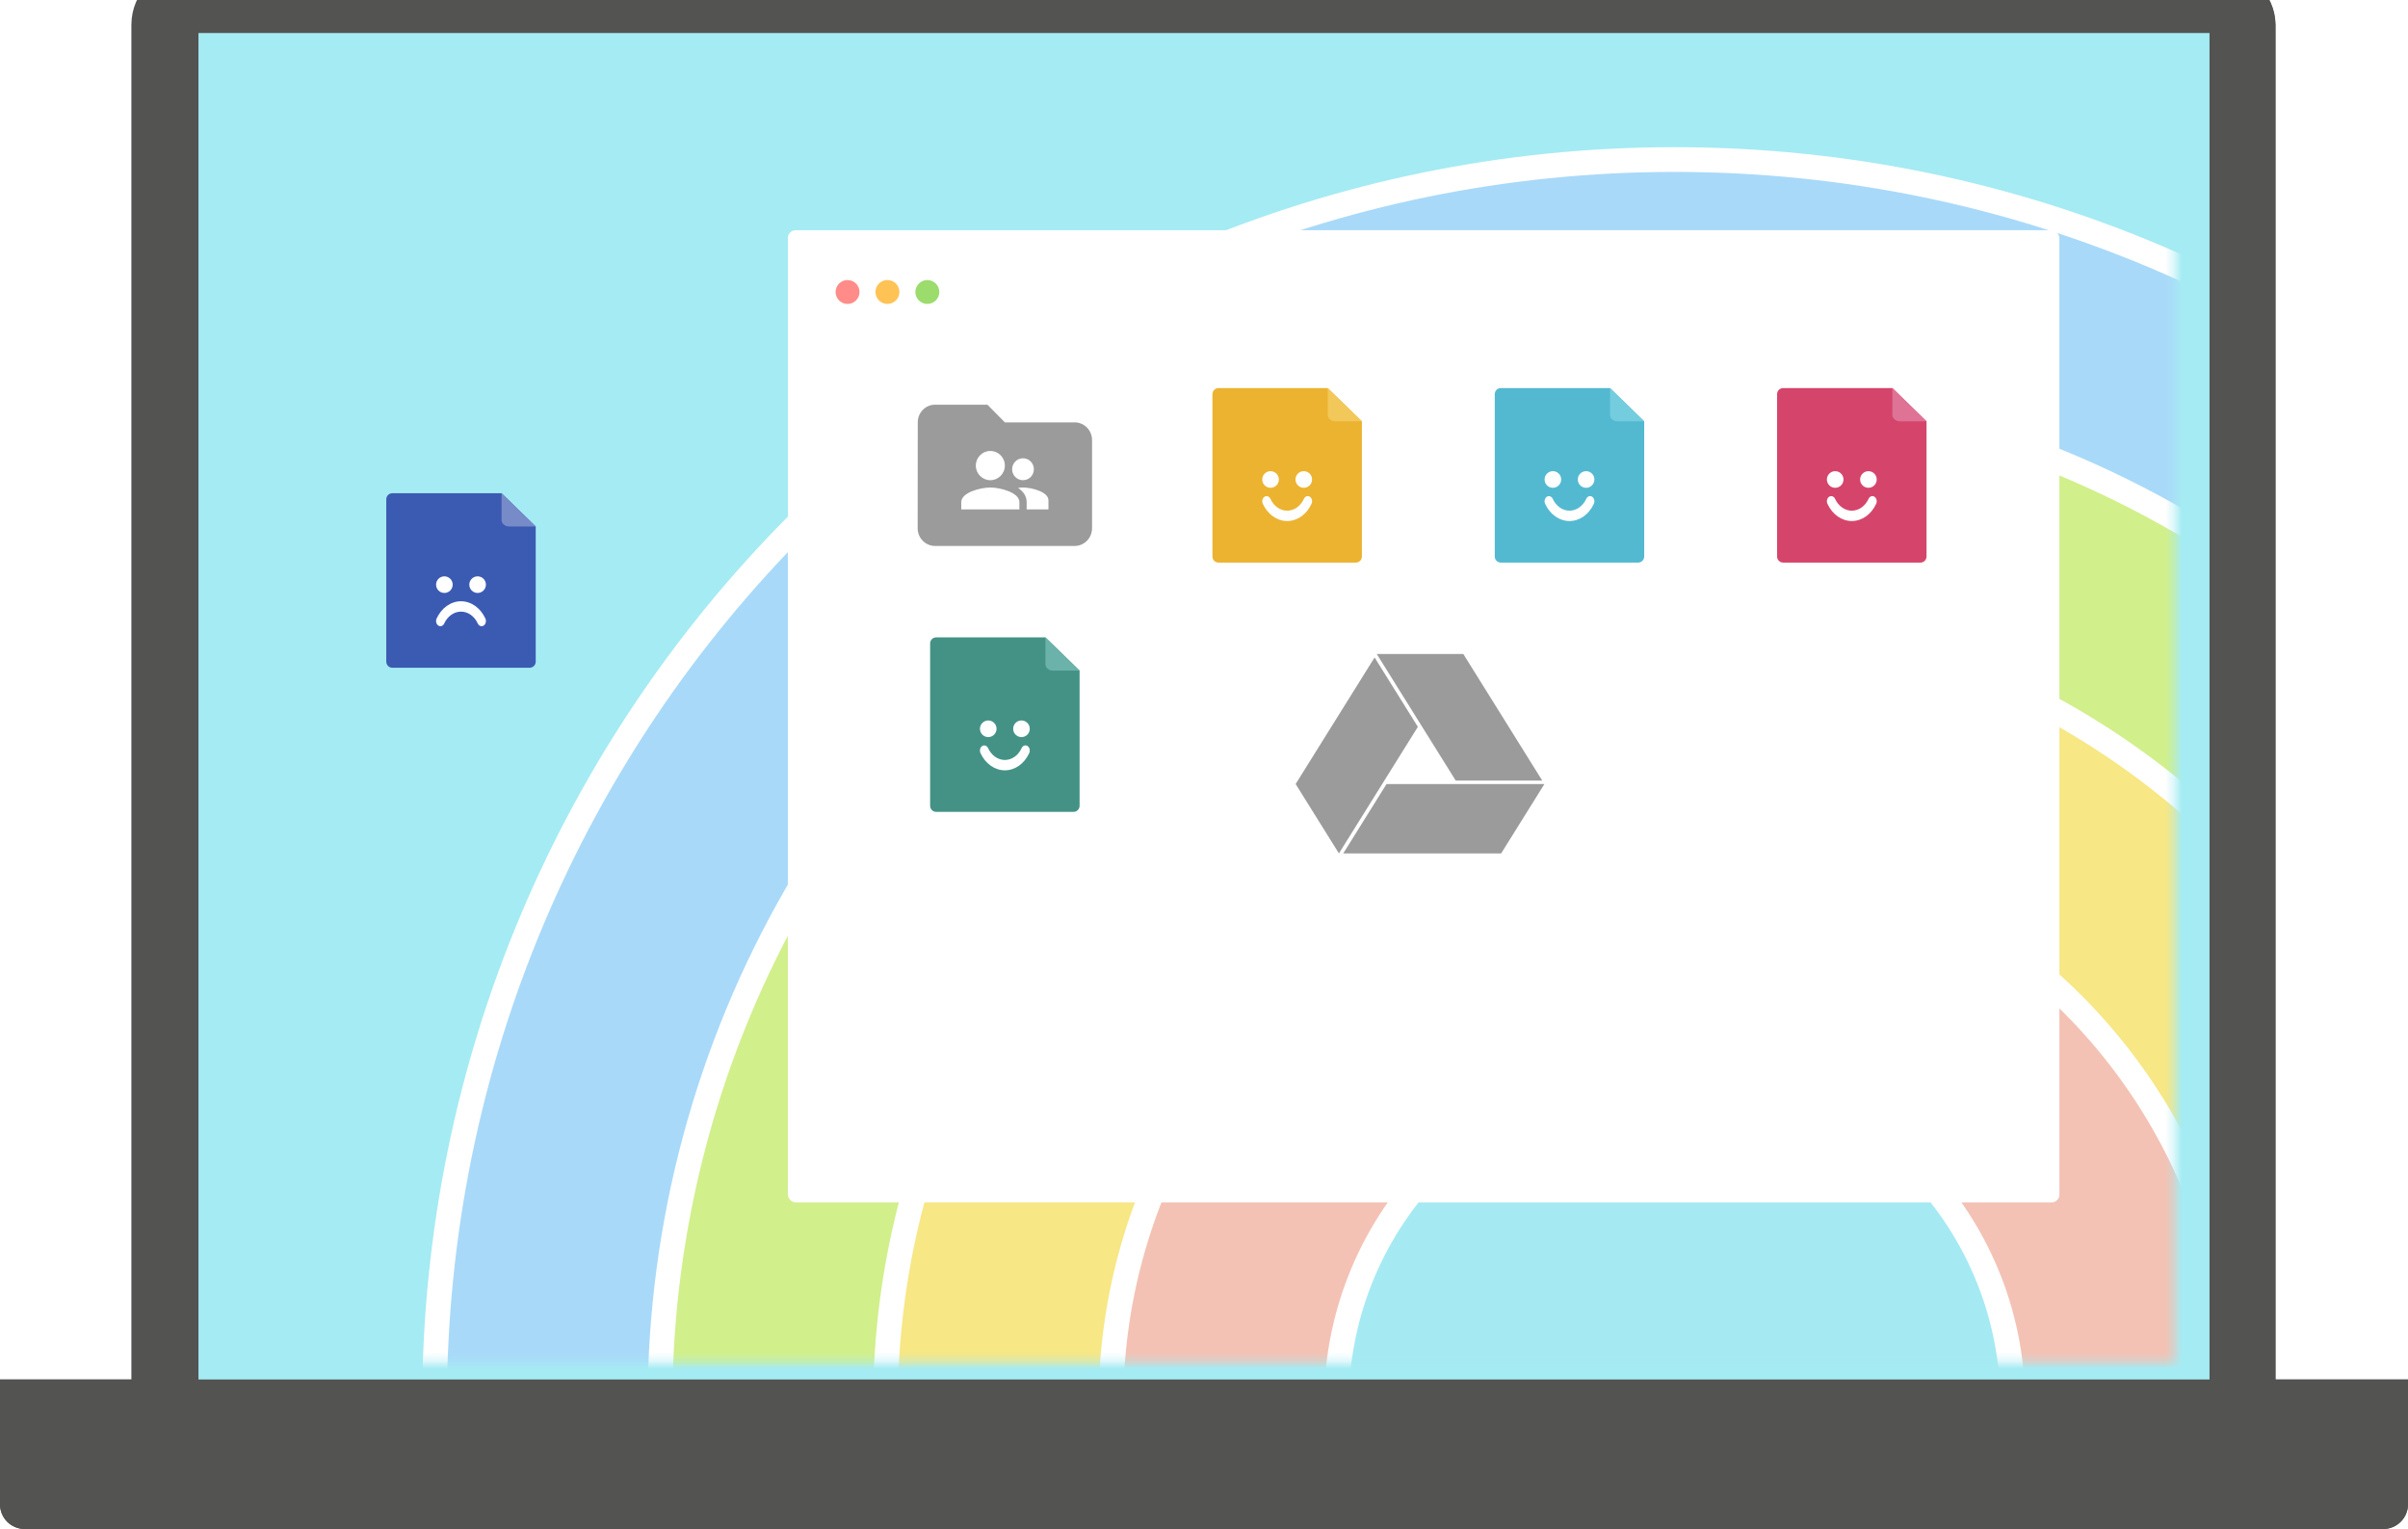 <?xml version="1.0" encoding="UTF-8" standalone="no"?>
<svg width="293px" height="186px" viewBox="0 0 293 186" version="1.1" xmlns="http://www.w3.org/2000/svg" xmlns:xlink="http://www.w3.org/1999/xlink" xmlns:sketch="http://www.bohemiancoding.com/sketch/ns">
    <!-- Generator: Sketch Beta 3.0.2 (7799) - http://www.bohemiancoding.com/sketch -->
    <title>Group</title>
    <description>Created with Sketch Beta.</description>
    <defs>
        <rect id="path-1" x="0" y="0" width="236.615" height="157.696"></rect>
        <rect id="path-3" x="0" y="0" width="236.615" height="157.696"></rect>
        <filter x="-50%" y="-50%" width="200%" height="200%" filterUnits="objectBoundingBox" id="filter-5">
            <feGaussianBlur stdDeviation="0 0" in="SourceGraphic" result="blur"></feGaussianBlur>
        </filter>
        <rect id="path-6" x="0" y="0" width="236.615" height="157.696"></rect>
        <rect id="path-8" x="0" y="0" width="236.615" height="157.696"></rect>
        <filter x="-50%" y="-50%" width="200%" height="200%" filterUnits="objectBoundingBox" id="filter-10">
            <feGaussianBlur stdDeviation="0 0" in="SourceGraphic" result="blur"></feGaussianBlur>
        </filter>
    </defs>
    <g id="Page-1" stroke="none" stroke-width="1" fill="none" fill-rule="evenodd" sketch:type="MSPage">
        <g id="Group" sketch:type="MSLayerGroup">
            <g id="Group-+-Rectangle-9-+-Path-20-+-Oval-67-+-Oval-68-+-Shape-+-Rectangle-9-+-Path-21-+-Oval-67-+-Oval-68-+-Shape-2-+-Rectangle-101-+-Oval-3-+-Oval-4-+-Oval-7-+-Group-+-Imported-Layers-2">
                <g id="Group-+-Rectangle-9-+-Path-20-+-Oval-67-+-Oval-68-+-Shape-+-Rectangle-9-+-Path-21-+-Oval-67-+-Oval-68-+-Shape-2">
                    <g id="Group">
                        <rect id="Rectangle-182" stroke="#535351" stroke-width="8.026" fill="#A5EBF3" sketch:type="MSShapeGroup" x="20.137" y="0" width="252.53" height="173.87" rx="3.01"></rect>
                        <path d="" id="Rectangle-183" fill="#535351" sketch:type="MSShapeGroup"></path>
                        <g id="Rectangle-181-+-Group-2" transform="translate(28.192, 8.087)">
                            <mask id="mask-2" sketch:name="Rectangle 181" fill="white">
                                <use xlink:href="#path-1"></use>
                            </mask>
                            <use id="Rectangle-181" sketch:type="MSShapeGroup" xlink:href="#path-1"></use>
                            <g id="Group" mask="url(#mask-2)" stroke="#FFFFFF" stroke-width="3.01" sketch:type="MSShapeGroup">
                                <g transform="translate(84.869, 11.408)">
                                    <path d="M150.89,302.978 C234.224,302.978 301.78,235.154 301.78,151.489 C301.78,67.824 234.224,0 150.89,0 C67.556,0 0,67.824 0,151.489 C0,235.154 67.556,302.978 150.89,302.978 Z" id="Oval-57" fill="#A9D9F9"></path>
                                    <ellipse id="Oval-56" fill="#D1EF8B" cx="150.89" cy="151.489" rx="123.455" ry="123.945"></ellipse>
                                    <ellipse id="Oval-54" fill="#F7E785" cx="150.89" cy="151.489" rx="96.021" ry="96.402"></ellipse>
                                    <ellipse id="Oval-55" fill="#F3C2B4" cx="150.89" cy="151.489" rx="68.586" ry="68.859"></ellipse>
                                    <ellipse id="Oval-59" fill="#A5EAF3" cx="150.89" cy="151.489" rx="41.152" ry="41.315"></ellipse>
                                </g>
                            </g>
                        </g>
                        <rect id="Rectangle-178" stroke="#535351" stroke-width="8.026" fill="#A5EBF3" sketch:type="MSShapeGroup" x="20.137" y="0" width="252.725" height="173.87" rx="3.01"></rect>
                        <path d="M0,178.41 L0,167.804 L293,167.804 L293,178.41 L293,182.985 C293,184.643 291.648,186 289.981,186 L3.019,186 C1.339,186 0,184.65 0,182.985 L0,178.41 Z" id="Rectangle-179" fill="#535351" sketch:type="MSShapeGroup"></path>
                        <g id="Rectangle-181-+-Group" transform="translate(28.192, 8.087)">
                            <mask id="mask-4" sketch:name="Rectangle 181" fill="white">
                                <use xlink:href="#path-3"></use>
                            </mask>
                            <use id="Rectangle-181" sketch:type="MSShapeGroup" xlink:href="#path-3"></use>
                            <g id="Group" mask="url(#mask-4)" stroke="#FFFFFF" stroke-width="3.01" sketch:type="MSShapeGroup">
                                <g transform="translate(84.869, 11.408)">
                                    <path d="M150.89,302.978 C234.224,302.978 301.78,235.154 301.78,151.489 C301.78,67.824 234.224,0 150.89,0 C67.556,0 0,67.824 0,151.489 C0,235.154 67.556,302.978 150.89,302.978 Z" id="Oval-57" fill="#A9D9F9"></path>
                                    <ellipse id="Oval-56" fill="#D1EF8B" cx="150.89" cy="151.489" rx="123.455" ry="123.945"></ellipse>
                                    <ellipse id="Oval-54" fill="#F7E785" cx="150.89" cy="151.489" rx="96.021" ry="96.402"></ellipse>
                                    <ellipse id="Oval-55" fill="#F3C2B4" cx="150.89" cy="151.489" rx="68.586" ry="68.859"></ellipse>
                                    <ellipse id="Oval-59" fill="#A5EAF3" cx="150.89" cy="151.489" rx="41.152" ry="41.315"></ellipse>
                                </g>
                            </g>
                        </g>
                    </g>
                    <g id="Rectangle-9-+-Path-20-+-Oval-67-+-Oval-68-+-Shape-+-Rectangle-9-+-Path-21-+-Oval-67-+-Oval-68-+-Shape-2" transform="translate(47.486, 25.272)" sketch:type="MSShapeGroup">
                        <g id="Rectangle-9-+-Path-20-+-Oval-67-+-Oval-68-+-Shape">
                            <g id="Rectangle-9-+-Path-20">
                                <g>
                                    <path d="M18.186,2.393 L18.186,20.485 C18.186,20.895 17.857,21.228 17.451,21.228 L0.735,21.228 C0.331,21.228 0,20.896 0,20.485 L0,0.743 C0,0.333 0.329,0 0.735,0 L15.74,0 L14.029,-8.8817842e-16 L16.108,2.022 L18.186,4.043 L18.186,2.393 Z" id="Rectangle-9" fill="#CE5442"></path>
                                    <path d="M14.029,0 L14.029,3.249 C14.029,3.258 14.03,3.266 14.03,3.274 C14.046,3.713 14.464,4.057 14.965,4.043 L18.186,4.043 L14.029,0 Z" id="Path-20" fill="#DB8477"></path>
                                </g>
                            </g>
                            <g id="Oval-67-+-Oval-68-+-Shape" transform="translate(6.062, 10.109)" fill="#FFFFFF">
                                <ellipse id="Oval-67" cx="1.01" cy="1.011" rx="1.01" ry="1.011"></ellipse>
                                <ellipse id="Oval-68" cx="5.052" cy="1.011" rx="1.01" ry="1.011"></ellipse>
                                <path d="M5.536,6.065 C5.35,6.065 5.17,5.947 5.074,5.739 C4.664,4.846 3.881,4.292 3.031,4.292 C2.181,4.292 1.398,4.846 0.987,5.739 C0.847,6.044 0.527,6.155 0.273,5.987 C0.018,5.82 -0.075,5.437 0.065,5.132 C0.66,3.837 1.797,3.033 3.031,3.033 C4.265,3.033 5.402,3.837 5.997,5.132 C6.137,5.437 6.044,5.819 5.789,5.987 C5.709,6.04 5.622,6.065 5.536,6.065 L5.536,6.065 L5.536,6.065 Z" id="Shape"></path>
                            </g>
                        </g>
                        <g id="Rectangle-9-+-Path-21-+-Oval-67-+-Oval-68-+-Shape-2" transform="translate(0, 34.37)">
                            <g id="Rectangle-9-+-Path-21">
                                <path d="M18.186,2.393 L18.186,20.485 C18.186,20.895 17.857,21.228 17.451,21.228 L0.735,21.228 C0.331,21.228 0,20.896 0,20.485 L0,0.743 C0,0.333 0.329,0 0.735,0 L15.74,0 L14.029,-8.8817842e-16 L16.108,2.022 L18.186,4.043 L18.186,2.393 Z" id="Rectangle-9" fill="#3B5BB3"></path>
                                <path d="M14.029,0 L14.029,3.249 C14.029,3.258 14.03,3.266 14.03,3.274 C14.046,3.713 14.464,4.057 14.965,4.043 L18.186,4.043 L14.029,0 Z" id="Path-20" fill="#788BC9"></path>
                            </g>
                            <g id="Oval-67-+-Oval-68-+-Shape-2" transform="translate(6.062, 10.109)" fill="#FFFFFF">
                                <ellipse id="Oval-67" cx="1.01" cy="1.011" rx="1.01" ry="1.011"></ellipse>
                                <ellipse id="Oval-68" cx="5.052" cy="1.011" rx="1.01" ry="1.011"></ellipse>
                                <path d="M5.536,6.065 C5.35,6.065 5.17,5.947 5.074,5.739 C4.664,4.846 3.881,4.292 3.031,4.292 C2.181,4.292 1.398,4.846 0.987,5.739 C0.847,6.044 0.527,6.155 0.273,5.987 C0.018,5.82 -0.075,5.437 0.065,5.132 C0.66,3.837 1.797,3.033 3.031,3.033 C4.265,3.033 5.402,3.837 5.997,5.132 C6.137,5.437 6.044,5.819 5.789,5.987 C5.709,6.04 5.622,6.065 5.536,6.065 L5.536,6.065 L5.536,6.065 Z" id="Shape"></path>
                            </g>
                        </g>
                    </g>
                </g>
                <g id="Rectangle-101-+-Oval-3-+-Oval-4-+-Oval-7-+-Group-+-Imported-Layers" transform="translate(95.983, 28.304)" sketch:type="MSShapeGroup">
                    <g id="Rectangle-101-+-Oval-3-+-Oval-4-+-Oval-7">
                        <rect id="Rectangle-101" fill="#FFFFFF" x="-0.136" y="0.003" width="154.719" height="118.272" rx="0.963"></rect>
                        <g id="Oval-3-+-Oval-4-+-Oval-7" transform="translate(5.671, 6.065)">
                            <ellipse id="Oval-3" fill="#FF8C88" cx="1.456" cy="1.454" rx="1.456" ry="1.454"></ellipse>
                            <ellipse id="Oval-4" fill="#FFC255" cx="6.31" cy="1.454" rx="1.456" ry="1.454"></ellipse>
                            <ellipse id="Oval-5" fill="#9BDC6C" cx="11.164" cy="1.454" rx="1.456" ry="1.454"></ellipse>
                        </g>
                    </g>
                    <g id="Group" transform="translate(15.155, 19.207)">
                        <g id="Group-4" transform="translate(0.505, 2.022)">
                            <path d="M2.122,0 C0.949,0 0.012,0.961 0.012,2.148 L0,15.037 C0,16.222 0.949,17.185 2.122,17.185 L19.096,17.185 C20.267,17.185 21.217,16.222 21.217,15.037 L21.217,4.296 C21.217,3.11 20.267,2.148 19.096,2.148 L10.609,2.148 L8.487,0 L2.122,0 Z" id="Imported-Layers" fill="#9B9B9B" filter="url(#filter-5)"></path>
                            <path d="M8.841,9.185 C9.817,9.185 10.609,8.388 10.609,7.407 C10.609,6.426 9.817,5.629 8.841,5.629 C7.865,5.629 7.077,6.426 7.077,7.407 C7.077,8.388 7.865,9.185 8.841,9.185 L8.841,9.185 Z M12.819,9.185 C13.551,9.185 14.14,8.588 14.14,7.852 C14.14,7.116 13.551,6.518 12.819,6.518 C12.087,6.518 11.493,7.116 11.493,7.852 C11.493,8.588 12.087,9.185 12.819,9.185 L12.819,9.185 Z M8.841,10.074 C7.662,10.074 5.304,10.668 5.304,11.852 L5.304,12.74 L12.377,12.74 L12.377,11.852 C12.377,10.668 10.019,10.074 8.841,10.074 L8.841,10.074 Z M12.819,10.074 C12.641,10.074 12.433,10.09 12.211,10.121 C12.826,10.532 13.261,11.097 13.261,11.852 L13.261,12.74 L15.913,12.74 L15.913,11.629 C15.913,10.593 13.85,10.074 12.819,10.074 L12.819,10.074 Z" id="Imported-Layers" fill="#FFFFFF"></path>
                            <g id="imoticon_3-path-+-imoticon_3-path-+-imoticon_3-path-3" transform="translate(16.502, 8.592)" fill="#9B9B9B">
                                <path d="M1.031,1.481 C1.622,1.481 2.063,1.118 2.063,0.649 C2.063,0.599 1.622,0.763 1.031,0.763 C0.441,0.763 0,0.599 0,0.649 C0,1.118 0.441,1.481 1.031,1.481 L1.031,1.481 Z" id="imoticon_3-path"></path>
                                <path id="imoticon_3-path" d="M0.592,0.337 C0.687,0.337 0.764,0.261 0.764,0.168 C0.764,0.075 0.687,0 0.592,0 C0.497,0 0.42,0.075 0.42,0.168 C0.42,0.261 0.497,0.337 0.592,0.337 L0.592,0.337 Z"></path>
                                <path id="imoticon_3-path" d="M1.471,0.337 C1.566,0.337 1.643,0.261 1.643,0.168 C1.643,0.075 1.566,0 1.471,0 C1.376,0 1.299,0.075 1.299,0.168 C1.299,0.261 1.376,0.337 1.471,0.337 L1.471,0.337 Z"></path>
                            </g>
                        </g>
                        <g id="video-3-+-Oval-67-+-Oval-68-+-Shape-3" transform="translate(36.372, 0)">
                            <g id="video-3">
                                <path d="M18.186,2.393 L18.186,20.485 C18.186,20.895 17.857,21.228 17.451,21.228 L0.735,21.228 C0.331,21.228 0,20.896 0,20.485 L0,0.743 C0,0.333 0.329,0 0.735,0 L15.74,0 L14.029,-8.8817842e-16 L16.108,2.022 L18.186,4.043 L18.186,2.393 Z" id="Rectangle-9" fill="#ECB330"></path>
                                <path d="M14.029,0 L14.029,3.249 C14.029,3.258 14.03,3.266 14.03,3.274 C14.046,3.713 14.464,4.057 14.965,4.043 L18.186,4.043 L14.029,0 Z" id="Path-20" fill="#F2C85A"></path>
                            </g>
                            <g id="Oval-67-+-Oval-68-+-Shape-3" transform="translate(6.062, 10.109)" fill="#FFFFFF">
                                <ellipse id="Oval-67" cx="1.01" cy="1.011" rx="1.01" ry="1.011"></ellipse>
                                <ellipse id="Oval-68" cx="5.052" cy="1.011" rx="1.01" ry="1.011"></ellipse>
                                <path d="M5.536,6.065 C5.35,6.065 5.17,5.947 5.074,5.739 C4.664,4.846 3.881,4.292 3.031,4.292 C2.181,4.292 1.398,4.846 0.987,5.739 C0.847,6.044 0.527,6.155 0.273,5.987 C0.018,5.82 -0.075,5.437 0.065,5.132 C0.66,3.837 1.797,3.033 3.031,3.033 C4.265,3.033 5.402,3.837 5.997,5.132 C6.137,5.437 6.044,5.819 5.789,5.987 C5.709,6.04 5.622,6.065 5.536,6.065 L5.536,6.065 L5.536,6.065 Z" id="Shape" transform="translate(3.031, 4.549) rotate(-180) translate(-3.031, -4.549) "></path>
                            </g>
                        </g>
                        <g id="video-4-+-Oval-67-+-Oval-68-+-Shape-4" transform="translate(70.724, 0)">
                            <g id="video-4">
                                <path d="M18.186,2.393 L18.186,20.485 C18.186,20.895 17.857,21.228 17.451,21.228 L0.735,21.228 C0.331,21.228 0,20.896 0,20.485 L0,0.743 C0,0.333 0.329,0 0.735,0 L15.74,0 L14.029,-8.8817842e-16 L16.108,2.022 L18.186,4.043 L18.186,2.393 Z" id="Rectangle-9" fill="#53B9D1"></path>
                                <path d="M14.029,0 L14.029,3.249 C14.029,3.258 14.03,3.266 14.03,3.274 C14.046,3.713 14.464,4.057 14.965,4.043 L18.186,4.043 L14.029,0 Z" id="Path-20" fill="#73CDDE"></path>
                            </g>
                            <g id="Oval-67-+-Oval-68-+-Shape-4" transform="translate(6.062, 10.109)" fill="#FFFFFF">
                                <ellipse id="Oval-67" cx="1.01" cy="1.011" rx="1.01" ry="1.011"></ellipse>
                                <ellipse id="Oval-68" cx="5.052" cy="1.011" rx="1.01" ry="1.011"></ellipse>
                                <path d="M5.536,6.065 C5.35,6.065 5.17,5.947 5.074,5.739 C4.664,4.846 3.881,4.292 3.031,4.292 C2.181,4.292 1.398,4.846 0.987,5.739 C0.847,6.044 0.527,6.155 0.273,5.987 C0.018,5.82 -0.075,5.437 0.065,5.132 C0.66,3.837 1.797,3.033 3.031,3.033 C4.265,3.033 5.402,3.837 5.997,5.132 C6.137,5.437 6.044,5.819 5.789,5.987 C5.709,6.04 5.622,6.065 5.536,6.065 L5.536,6.065 L5.536,6.065 Z" id="Shape" transform="translate(3.031, 4.549) rotate(-180) translate(-3.031, -4.549) "></path>
                            </g>
                        </g>
                        <g id="video-5-+-Oval-67-+-Oval-68-+-Shape-5" transform="translate(105.076, 0)">
                            <g id="video-5">
                                <path d="M18.186,2.393 L18.186,20.485 C18.186,20.895 17.857,21.228 17.451,21.228 L0.735,21.228 C0.331,21.228 0,20.896 0,20.485 L0,0.743 C0,0.333 0.329,0 0.735,0 L15.74,0 L14.029,-8.8817842e-16 L16.108,2.022 L18.186,4.043 L18.186,2.393 Z" id="Rectangle-9" fill="#D5456B"></path>
                                <path d="M14.029,0 L14.029,3.249 C14.029,3.258 14.03,3.266 14.03,3.274 C14.046,3.713 14.464,4.057 14.965,4.043 L18.186,4.043 L14.029,0 Z" id="Path-20" fill="#DE7396"></path>
                            </g>
                            <g id="Oval-67-+-Oval-68-+-Shape-5" transform="translate(6.062, 10.109)" fill="#FFFFFF">
                                <ellipse id="Oval-67" cx="1.01" cy="1.011" rx="1.01" ry="1.011"></ellipse>
                                <ellipse id="Oval-68" cx="5.052" cy="1.011" rx="1.01" ry="1.011"></ellipse>
                                <path d="M5.536,6.065 C5.35,6.065 5.17,5.947 5.074,5.739 C4.664,4.846 3.881,4.292 3.031,4.292 C2.181,4.292 1.398,4.846 0.987,5.739 C0.847,6.044 0.527,6.155 0.273,5.987 C0.018,5.82 -0.075,5.437 0.065,5.132 C0.66,3.837 1.797,3.033 3.031,3.033 C4.265,3.033 5.402,3.837 5.997,5.132 C6.137,5.437 6.044,5.819 5.789,5.987 C5.709,6.04 5.622,6.065 5.536,6.065 L5.536,6.065 L5.536,6.065 Z" id="Shape" transform="translate(3.031, 4.549) rotate(-180) translate(-3.031, -4.549) "></path>
                            </g>
                        </g>
                        <g id="video-6-+-Oval-67-+-Oval-68-+-Shape-6" transform="translate(2.021, 30.326)">
                            <g id="video-6">
                                <path d="M18.186,2.393 L18.186,20.485 C18.186,20.895 17.857,21.228 17.451,21.228 L0.735,21.228 C0.331,21.228 0,20.896 0,20.485 L0,0.743 C0,0.333 0.329,0 0.735,0 L15.74,0 L14.029,-8.8817842e-16 L16.108,2.022 L18.186,4.043 L18.186,2.393 Z" id="Rectangle-9" fill="#449286"></path>
                                <path d="M14.029,0 L14.029,3.249 C14.029,3.258 14.03,3.266 14.03,3.274 C14.046,3.713 14.464,4.057 14.965,4.043 L18.186,4.043 L14.029,0 Z" id="Path-20" fill="#6BB2AA"></path>
                            </g>
                            <g id="Oval-67-+-Oval-68-+-Shape-6" transform="translate(6.062, 10.109)" fill="#FFFFFF">
                                <ellipse id="Oval-67" cx="1.01" cy="1.011" rx="1.01" ry="1.011"></ellipse>
                                <ellipse id="Oval-68" cx="5.052" cy="1.011" rx="1.01" ry="1.011"></ellipse>
                                <path d="M5.536,6.065 C5.35,6.065 5.17,5.947 5.074,5.739 C4.664,4.846 3.881,4.292 3.031,4.292 C2.181,4.292 1.398,4.846 0.987,5.739 C0.847,6.044 0.527,6.155 0.273,5.987 C0.018,5.82 -0.075,5.437 0.065,5.132 C0.66,3.837 1.797,3.033 3.031,3.033 C4.265,3.033 5.402,3.837 5.997,5.132 C6.137,5.437 6.044,5.819 5.789,5.987 C5.709,6.04 5.622,6.065 5.536,6.065 L5.536,6.065 L5.536,6.065 Z" id="Shape" transform="translate(3.031, 4.549) rotate(-180) translate(-3.031, -4.549) "></path>
                            </g>
                        </g>
                    </g>
                    <g id="Imported-Layers" transform="translate(61.631, 51.554)" fill="#D8D8D8">
                        <path d="M30.026,15.398 L20.421,0 L9.889,0 L19.495,15.398 L30.026,15.398" id="Fill-1"></path>
                        <path d="M0.02,15.82 L5.286,24.261 L14.892,8.863 L9.626,0.422 L0.02,15.82 Z" id="Fill-2"></path>
                        <path d="M11.078,15.82 L5.813,24.261 L25.025,24.261 L30.29,15.82 L11.078,15.82" id="Fill-3"></path>
                    </g>
                </g>
            </g>
            <rect id="Rectangle-182" stroke="#535351" stroke-width="8.026" fill="#A5EBF3" sketch:type="MSShapeGroup" x="20" y="0" width="252.53" height="173.87" rx="3.01"></rect>
            <path d="" id="Rectangle-183" fill="#535351" sketch:type="MSShapeGroup"></path>
            <g id="Rectangle-181-+-Group-2" transform="translate(28, 8)">
                <mask id="mask-7" sketch:name="Rectangle 181" fill="white">
                    <use xlink:href="#path-6"></use>
                </mask>
                <use id="Rectangle-181" sketch:type="MSShapeGroup" xlink:href="#path-6"></use>
                <g id="Group" mask="url(#mask-7)" stroke="#FFFFFF" stroke-width="3.01" sketch:type="MSShapeGroup">
                    <g transform="translate(84.869, 11.408)">
                        <path d="M150.89,302.978 C234.224,302.978 301.78,235.154 301.78,151.489 C301.78,67.824 234.224,0 150.89,0 C67.556,0 0,67.824 0,151.489 C0,235.154 67.556,302.978 150.89,302.978 Z" id="Oval-57" fill="#A9D9F9"></path>
                        <ellipse id="Oval-56" fill="#D1EF8B" cx="150.89" cy="151.489" rx="123.455" ry="123.945"></ellipse>
                        <ellipse id="Oval-54" fill="#F7E785" cx="150.89" cy="151.489" rx="96.021" ry="96.402"></ellipse>
                        <ellipse id="Oval-55" fill="#F3C2B4" cx="150.89" cy="151.489" rx="68.586" ry="68.859"></ellipse>
                        <ellipse id="Oval-59" fill="#A5EAF3" cx="150.89" cy="151.489" rx="41.152" ry="41.315"></ellipse>
                    </g>
                </g>
            </g>
            <g id="Rectangle-178-+-Rectangle-179" sketch:type="MSShapeGroup">
                <rect id="Rectangle-178" stroke="#535351" stroke-width="8.026" fill="#A5EBF3" x="20.137" y="0" width="252.725" height="173.87" rx="3.01"></rect>
                <path d="M0,178.41 L0,167.804 L293,167.804 L293,178.41 L293,182.985 C293,184.643 291.648,186 289.981,186 L3.019,186 C1.339,186 0,184.65 0,182.985 L0,178.41 Z" id="Rectangle-179" fill="#535351"></path>
            </g>
            <g id="Rectangle-181-+-Group" transform="translate(28, 8)">
                <mask id="mask-9" sketch:name="Rectangle 181" fill="white">
                    <use xlink:href="#path-8"></use>
                </mask>
                <use id="Rectangle-181" sketch:type="MSShapeGroup" xlink:href="#path-8"></use>
                <g id="rainbow" mask="url(#mask-9)" stroke="#FFFFFF" stroke-width="3.01" sketch:type="MSShapeGroup">
                    <g transform="translate(24.869, 11.408)">
                        <path d="M150.89,302.978 C234.224,302.978 301.78,235.154 301.78,151.489 C301.78,67.824 234.224,0 150.89,0 C67.556,0 0,67.824 0,151.489 C0,235.154 67.556,302.978 150.89,302.978 Z" id="Oval-57" fill="#A9D9F9"></path>
                        <ellipse id="Oval-56" fill="#D1EF8B" cx="150.89" cy="151.489" rx="123.455" ry="123.945"></ellipse>
                        <ellipse id="Oval-54" fill="#F7E785" cx="150.89" cy="151.489" rx="96.021" ry="96.402"></ellipse>
                        <ellipse id="Oval-55" fill="#F3C2B4" cx="150.89" cy="151.489" rx="68.586" ry="68.859"></ellipse>
                        <ellipse id="Oval-59" fill="#A5EAF3" cx="150.89" cy="151.489" rx="41.152" ry="41.315"></ellipse>
                    </g>
                </g>
            </g>
            <g id="Rectangle-9-+-Path-21-+-Oval-67-+-Oval-68-+-Shape-2" transform="translate(47, 60)" sketch:type="MSShapeGroup">
                <g id="Rectangle-9-+-Path-21">
                    <path d="M18.186,2.393 L18.186,20.485 C18.186,20.895 17.857,21.228 17.451,21.228 L0.735,21.228 C0.331,21.228 0,20.896 0,20.485 L0,0.743 C0,0.333 0.329,0 0.735,0 L15.74,0 L14.029,-8.8817842e-16 L16.108,2.022 L18.186,4.043 L18.186,2.393 Z" id="Rectangle-9" fill="#3B5BB3"></path>
                    <path d="M14.029,0 L14.029,3.249 C14.029,3.258 14.03,3.266 14.03,3.274 C14.046,3.713 14.464,4.057 14.965,4.043 L18.186,4.043 L14.029,0 Z" id="Path-20" fill="#788BC9"></path>
                </g>
                <g id="Oval-67-+-Oval-68-+-Shape-2" transform="translate(6.062, 10.109)" fill="#FFFFFF">
                    <ellipse id="Oval-67" cx="1.01" cy="1.011" rx="1.01" ry="1.011"></ellipse>
                    <ellipse id="Oval-68" cx="5.052" cy="1.011" rx="1.01" ry="1.011"></ellipse>
                    <path d="M5.536,6.065 C5.35,6.065 5.17,5.947 5.074,5.739 C4.664,4.846 3.881,4.292 3.031,4.292 C2.181,4.292 1.398,4.846 0.987,5.739 C0.847,6.044 0.527,6.155 0.273,5.987 C0.018,5.82 -0.075,5.437 0.065,5.132 C0.66,3.837 1.797,3.033 3.031,3.033 C4.265,3.033 5.402,3.837 5.997,5.132 C6.137,5.437 6.044,5.819 5.789,5.987 C5.709,6.04 5.622,6.065 5.536,6.065 L5.536,6.065 L5.536,6.065 Z" id="Shape"></path>
                </g>
            </g>
            <g id="Rectangle-101-+-Oval-3-+-Oval-4-+-Oval-7-+-Group-+-Imported-Layers" transform="translate(96, 28)" sketch:type="MSShapeGroup">
                <g id="Rectangle-101-+-Oval-3-+-Oval-4-+-Oval-7" transform="translate(0, 0)">
                    <rect id="Rectangle-101" fill="#FFFFFF" x="-0.136" y="0.003" width="154.719" height="118.272" rx="0.963"></rect>
                    <g id="Oval-3-+-Oval-4-+-Oval-7" transform="translate(5.671, 6.065)">
                        <ellipse id="Oval-3" fill="#FF8C88" cx="1.456" cy="1.454" rx="1.456" ry="1.454"></ellipse>
                        <ellipse id="Oval-4" fill="#FFC255" cx="6.31" cy="1.454" rx="1.456" ry="1.454"></ellipse>
                        <ellipse id="Oval-5" fill="#9BDC6C" cx="11.164" cy="1.454" rx="1.456" ry="1.454"></ellipse>
                    </g>
                </g>
                <g id="Group" transform="translate(16.155, 19.207)">
                    <g id="Group-4" transform="translate(-0.495, 2.022)">
                        <path d="M2.122,0 C0.949,0 0.012,0.961 0.012,2.148 L0,15.037 C0,16.222 0.949,17.185 2.122,17.185 L19.096,17.185 C20.267,17.185 21.217,16.222 21.217,15.037 L21.217,4.296 C21.217,3.11 20.267,2.148 19.096,2.148 L10.609,2.148 L8.487,0 L2.122,0 Z" id="Imported-Layers" fill="#9B9B9B" filter="url(#filter-10)"></path>
                        <path d="M8.841,9.185 C9.817,9.185 10.609,8.388 10.609,7.407 C10.609,6.426 9.817,5.629 8.841,5.629 C7.865,5.629 7.077,6.426 7.077,7.407 C7.077,8.388 7.865,9.185 8.841,9.185 L8.841,9.185 Z M12.819,9.185 C13.551,9.185 14.14,8.588 14.14,7.852 C14.14,7.116 13.551,6.518 12.819,6.518 C12.087,6.518 11.493,7.116 11.493,7.852 C11.493,8.588 12.087,9.185 12.819,9.185 L12.819,9.185 Z M8.841,10.074 C7.662,10.074 5.304,10.668 5.304,11.852 L5.304,12.74 L12.377,12.74 L12.377,11.852 C12.377,10.668 10.019,10.074 8.841,10.074 L8.841,10.074 Z M12.819,10.074 C12.641,10.074 12.433,10.09 12.211,10.121 C12.826,10.532 13.261,11.097 13.261,11.852 L13.261,12.74 L15.913,12.74 L15.913,11.629 C15.913,10.593 13.85,10.074 12.819,10.074 L12.819,10.074 Z" id="Imported-Layers" fill="#FFFFFF"></path>
                        <g id="imoticon_3-path-+-imoticon_3-path-+-imoticon_3-path-3" transform="translate(16.502, 8.592)" fill="#9B9B9B">
                            <path d="M1.031,1.481 C1.622,1.481 2.063,1.118 2.063,0.649 C2.063,0.599 1.622,0.763 1.031,0.763 C0.441,0.763 0,0.599 0,0.649 C0,1.118 0.441,1.481 1.031,1.481 L1.031,1.481 Z" id="imoticon_3-path"></path>
                            <path id="imoticon_3-path" d="M0.592,0.337 C0.687,0.337 0.764,0.261 0.764,0.168 C0.764,0.075 0.687,0 0.592,0 C0.497,0 0.42,0.075 0.42,0.168 C0.42,0.261 0.497,0.337 0.592,0.337 L0.592,0.337 Z"></path>
                            <path id="imoticon_3-path" d="M1.471,0.337 C1.566,0.337 1.643,0.261 1.643,0.168 C1.643,0.075 1.566,0 1.471,0 C1.376,0 1.299,0.075 1.299,0.168 C1.299,0.261 1.376,0.337 1.471,0.337 L1.471,0.337 Z"></path>
                        </g>
                    </g>
                    <g id="video-3-+-Oval-67-+-Oval-68-+-Shape-3" transform="translate(35.372, 0)">
                        <g id="video-3">
                            <path d="M18.186,2.393 L18.186,20.485 C18.186,20.895 17.857,21.228 17.451,21.228 L0.735,21.228 C0.331,21.228 0,20.896 0,20.485 L0,0.743 C0,0.333 0.329,0 0.735,0 L15.74,0 L14.029,-8.8817842e-16 L16.108,2.022 L18.186,4.043 L18.186,2.393 Z" id="Rectangle-9" fill="#ECB330"></path>
                            <path d="M14.029,0 L14.029,3.249 C14.029,3.258 14.03,3.266 14.03,3.274 C14.046,3.713 14.464,4.057 14.965,4.043 L18.186,4.043 L14.029,0 Z" id="Path-20" fill="#F2C85A"></path>
                        </g>
                        <g id="Oval-67-+-Oval-68-+-Shape-3" transform="translate(6.062, 10.109)" fill="#FFFFFF">
                            <ellipse id="Oval-67" cx="1.01" cy="1.011" rx="1.01" ry="1.011"></ellipse>
                            <ellipse id="Oval-68" cx="5.052" cy="1.011" rx="1.01" ry="1.011"></ellipse>
                            <path d="M5.136,5.772 C4.726,4.879 3.943,4.324 3.093,4.324 C2.243,4.324 1.46,4.879 1.05,5.772 C0.909,6.076 0.589,6.187 0.335,6.02 C0.08,5.852 -0.013,5.469 0.127,5.165 C0.722,3.87 1.859,3.065 3.093,3.065 C4.327,3.065 5.464,3.87 6.059,5.165 C6.199,5.469 6.106,5.852 5.851,6.02 C5.771,6.073 5.684,6.098 5.598,6.098 C5.412,6.098 5.232,5.98 5.136,5.772 Z" id="Shape" transform="translate(3.062, 4.565) rotate(-180) translate(-3.062, -4.565) "></path>
                        </g>
                    </g>
                    <g id="video-4-+-Oval-67-+-Oval-68-+-Shape-4" transform="translate(69.724, 0)">
                        <g id="video-4">
                            <path d="M18.186,2.393 L18.186,20.485 C18.186,20.895 17.857,21.228 17.451,21.228 L0.735,21.228 C0.331,21.228 0,20.896 0,20.485 L0,0.743 C0,0.333 0.329,0 0.735,0 L15.74,0 L14.029,-8.8817842e-16 L16.108,2.022 L18.186,4.043 L18.186,2.393 Z" id="Rectangle-9" fill="#53B9D1"></path>
                            <path d="M14.029,0 L14.029,3.249 C14.029,3.258 14.03,3.266 14.03,3.274 C14.046,3.713 14.464,4.057 14.965,4.043 L18.186,4.043 L14.029,0 Z" id="Path-20" fill="#73CDDE"></path>
                        </g>
                        <g id="Oval-67-+-Oval-68-+-Shape-4" transform="translate(6.062, 10.109)" fill="#FFFFFF">
                            <ellipse id="Oval-67" cx="1.01" cy="1.011" rx="1.01" ry="1.011"></ellipse>
                            <ellipse id="Oval-68" cx="5.052" cy="1.011" rx="1.01" ry="1.011"></ellipse>
                            <path d="M5.536,6.065 C5.35,6.065 5.17,5.947 5.074,5.739 C4.664,4.846 3.881,4.292 3.031,4.292 C2.181,4.292 1.398,4.846 0.987,5.739 C0.847,6.044 0.527,6.155 0.273,5.987 C0.018,5.82 -0.075,5.437 0.065,5.132 C0.66,3.837 1.797,3.033 3.031,3.033 C4.265,3.033 5.402,3.837 5.997,5.132 C6.137,5.437 6.044,5.819 5.789,5.987 C5.709,6.04 5.622,6.065 5.536,6.065 L5.536,6.065 L5.536,6.065 Z" id="Shape" transform="translate(3.031, 4.549) rotate(-180) translate(-3.031, -4.549) "></path>
                        </g>
                    </g>
                    <g id="video-5-+-Oval-67-+-Oval-68-+-Shape-5" transform="translate(104.076, 0)">
                        <g id="video-5">
                            <path d="M18.186,2.393 L18.186,20.485 C18.186,20.895 17.857,21.228 17.451,21.228 L0.735,21.228 C0.331,21.228 0,20.896 0,20.485 L0,0.743 C0,0.333 0.329,0 0.735,0 L15.74,0 L14.029,-8.8817842e-16 L16.108,2.022 L18.186,4.043 L18.186,2.393 Z" id="Rectangle-9" fill="#D5456B"></path>
                            <path d="M14.029,0 L14.029,3.249 C14.029,3.258 14.03,3.266 14.03,3.274 C14.046,3.713 14.464,4.057 14.965,4.043 L18.186,4.043 L14.029,0 Z" id="Path-20" fill="#DE7396"></path>
                        </g>
                        <g id="Oval-67-+-Oval-68-+-Shape-5" transform="translate(6.062, 10.109)" fill="#FFFFFF">
                            <ellipse id="Oval-67" cx="1.01" cy="1.011" rx="1.01" ry="1.011"></ellipse>
                            <ellipse id="Oval-68" cx="5.052" cy="1.011" rx="1.01" ry="1.011"></ellipse>
                            <path d="M5.536,6.065 C5.35,6.065 5.17,5.947 5.074,5.739 C4.664,4.846 3.881,4.292 3.031,4.292 C2.181,4.292 1.398,4.846 0.987,5.739 C0.847,6.044 0.527,6.155 0.273,5.987 C0.018,5.82 -0.075,5.437 0.065,5.132 C0.66,3.837 1.797,3.033 3.031,3.033 C4.265,3.033 5.402,3.837 5.997,5.132 C6.137,5.437 6.044,5.819 5.789,5.987 C5.709,6.04 5.622,6.065 5.536,6.065 L5.536,6.065 L5.536,6.065 Z" id="Shape" transform="translate(3.031, 4.549) rotate(-180) translate(-3.031, -4.549) "></path>
                        </g>
                    </g>
                    <g id="video-6-+-Oval-67-+-Oval-68-+-Shape-6" transform="translate(1.021, 30.326)">
                        <g id="video-6" transform="translate(0, 0)">
                            <path d="M18.186,2.393 L18.186,20.485 C18.186,20.895 17.857,21.228 17.451,21.228 L0.735,21.228 C0.331,21.228 0,20.896 0,20.485 L0,0.743 C0,0.333 0.329,0 0.735,0 L15.74,0 L14.029,-8.8817842e-16 L16.108,2.022 L18.186,4.043 L18.186,2.393 Z" id="Rectangle-9" fill="#449286"></path>
                            <path d="M14.029,0 L14.029,3.249 C14.029,3.258 14.03,3.266 14.03,3.274 C14.046,3.713 14.464,4.057 14.965,4.043 L18.186,4.043 L14.029,0 Z" id="Path-20" fill="#6BB2AA"></path>
                        </g>
                        <g id="Oval-67-+-Oval-68-+-Shape-6" transform="translate(6.062, 10.109)" fill="#FFFFFF">
                            <ellipse id="Oval-67" cx="1.01" cy="1.011" rx="1.01" ry="1.011"></ellipse>
                            <ellipse id="Oval-68" cx="5.052" cy="1.011" rx="1.01" ry="1.011"></ellipse>
                            <path d="M5.536,6.065 C5.35,6.065 5.17,5.947 5.074,5.739 C4.664,4.846 3.881,4.292 3.031,4.292 C2.181,4.292 1.398,4.846 0.987,5.739 C0.847,6.044 0.527,6.155 0.273,5.987 C0.018,5.82 -0.075,5.437 0.065,5.132 C0.66,3.837 1.797,3.033 3.031,3.033 C4.265,3.033 5.402,3.837 5.997,5.132 C6.137,5.437 6.044,5.819 5.789,5.987 C5.709,6.04 5.622,6.065 5.536,6.065 L5.536,6.065 L5.536,6.065 Z" id="Shape" transform="translate(3.031, 4.549) rotate(-180) translate(-3.031, -4.549) "></path>
                        </g>
                    </g>
                </g>
                <g id="Imported-Layers" transform="translate(61.631, 51.554)" fill="#9B9B9B">
                    <path d="M30.026,15.398 L20.421,0 L9.889,0 L19.495,15.398 L30.026,15.398" id="Fill-1"></path>
                    <path d="M0.02,15.82 L5.286,24.261 L14.892,8.863 L9.626,0.422 L0.02,15.82 Z" id="Fill-2"></path>
                    <path d="M11.078,15.82 L5.813,24.261 L25.025,24.261 L30.29,15.82 L11.078,15.82" id="Fill-3"></path>
                </g>
            </g>
            <g id="Oval-70-+-Oval-69-+-Shape-3" transform="translate(154, 58)"></g>
        </g>
    </g>
</svg>